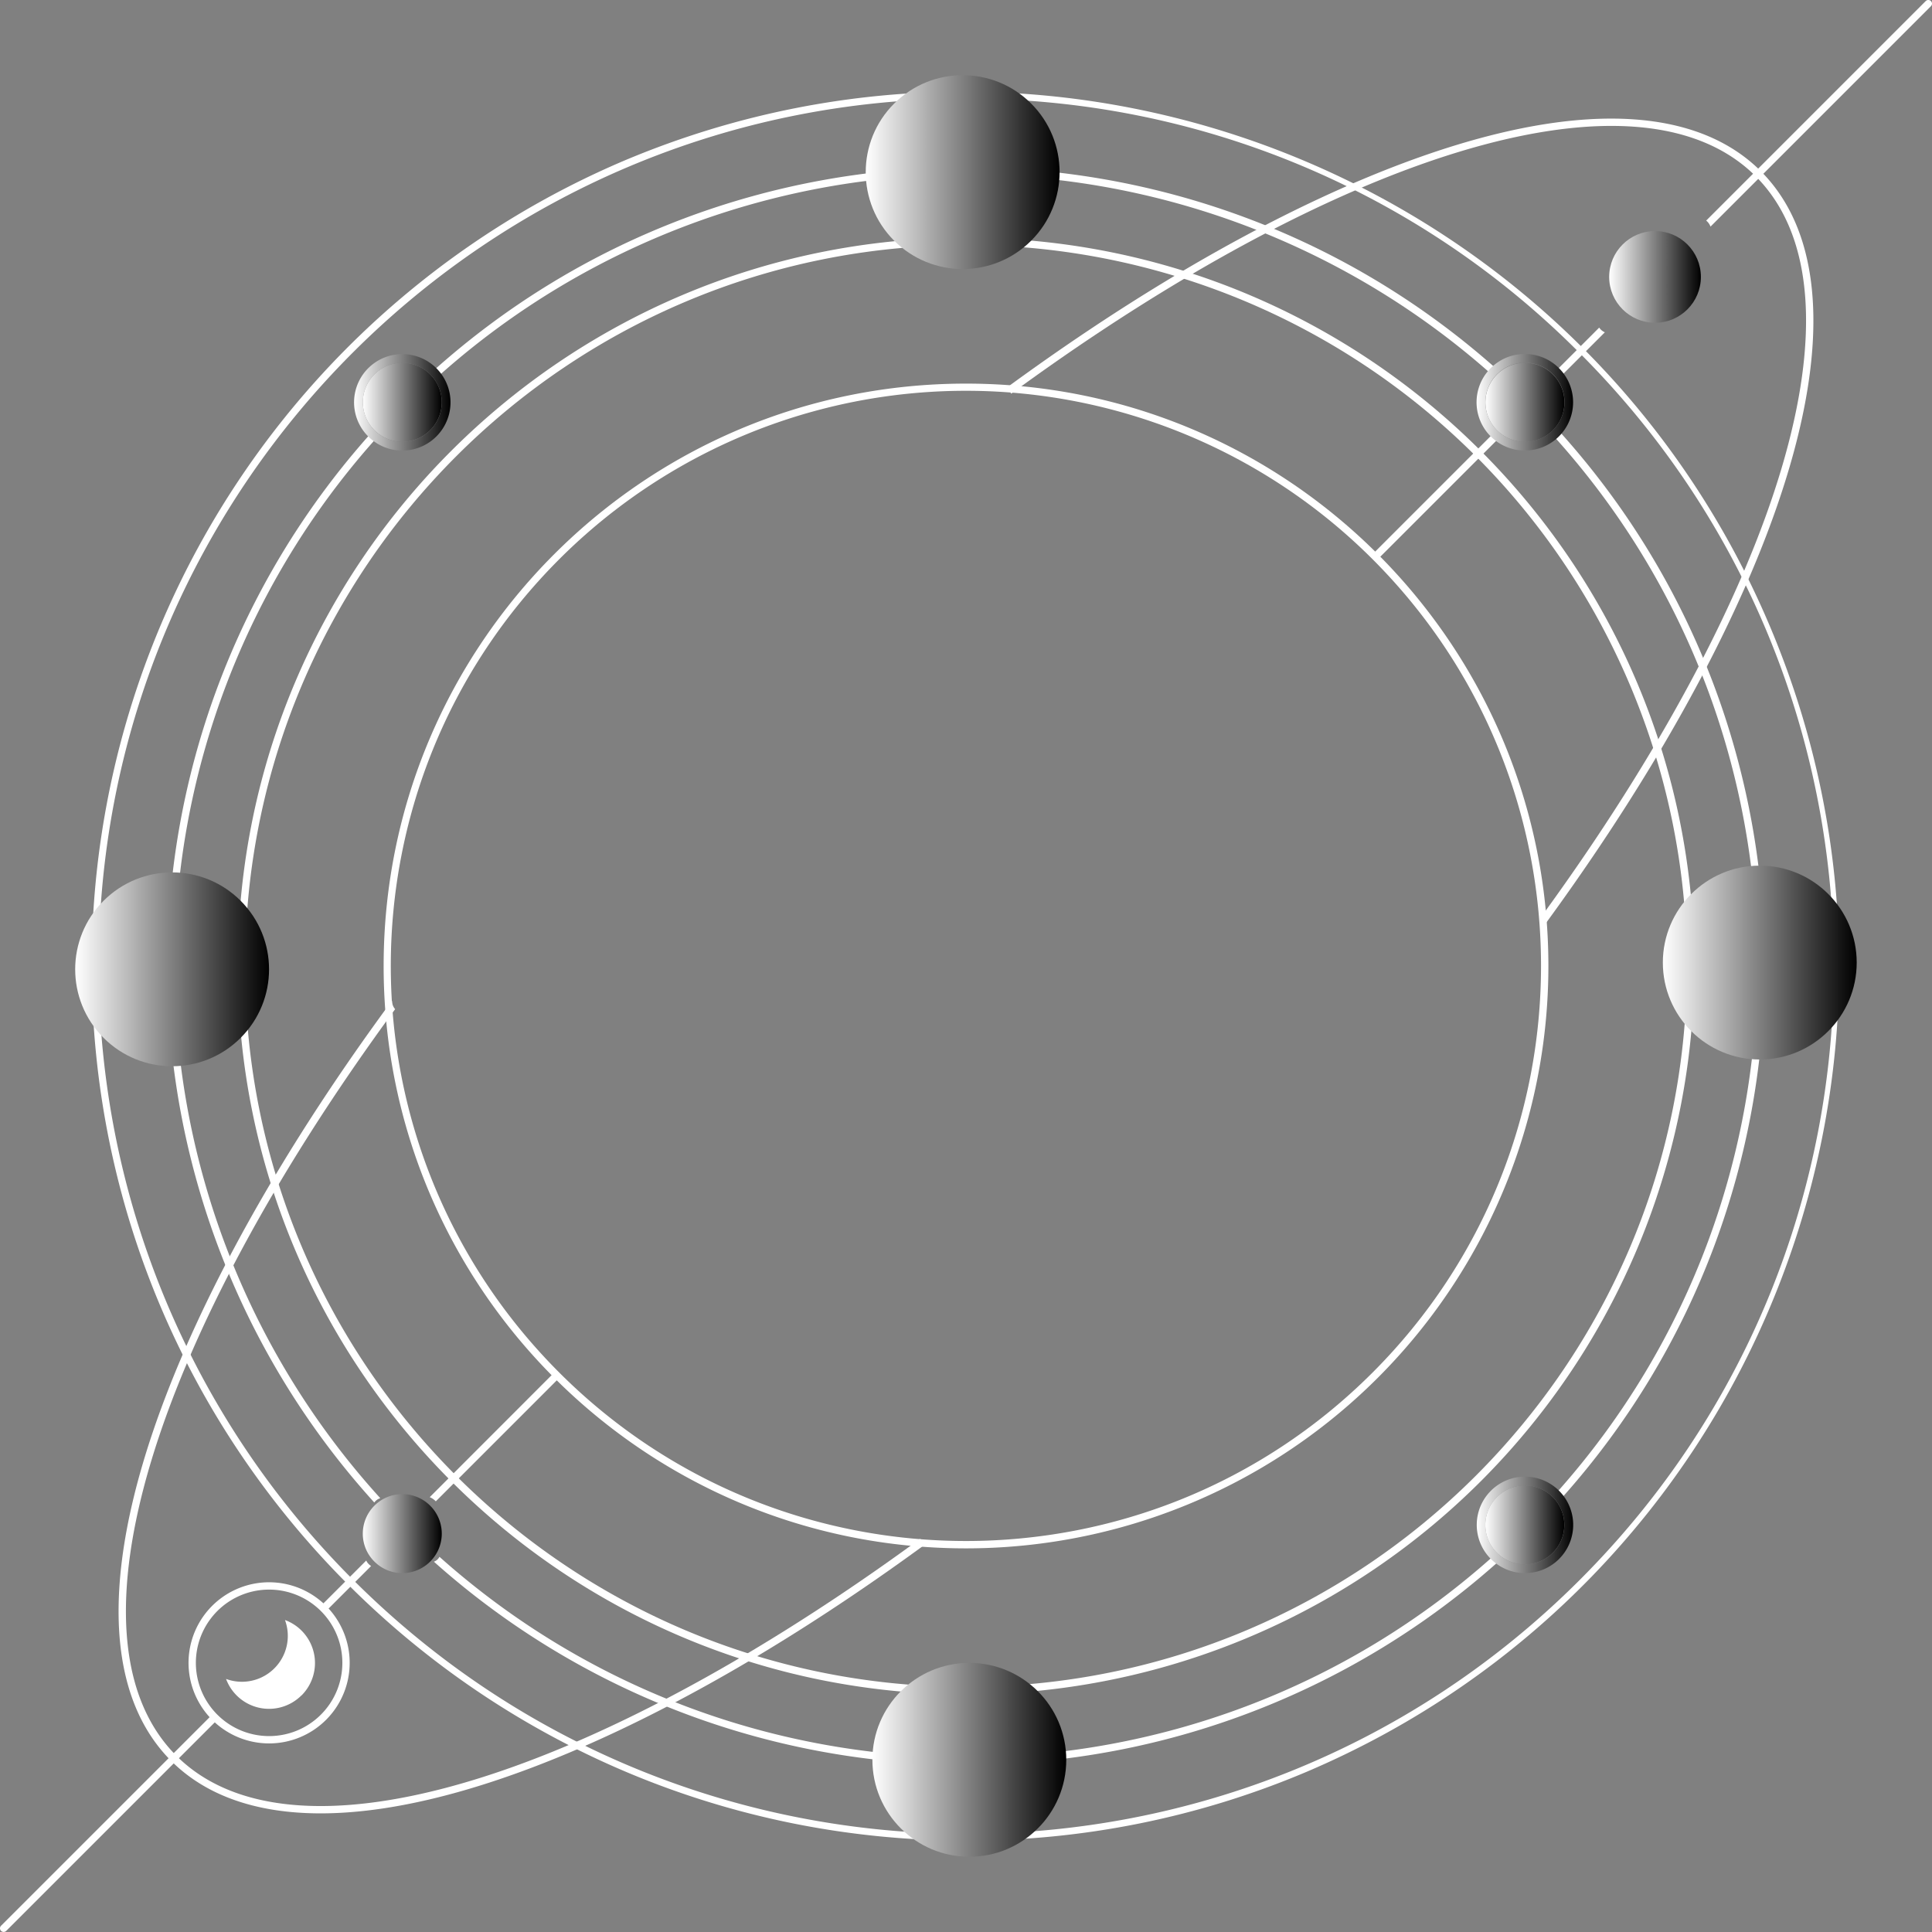 <svg id="Object" xmlns="http://www.w3.org/2000/svg" xmlns:xlink="http://www.w3.org/1999/xlink" viewBox="0 0 791.31 791.3"><rect x="0" y="0" width="791.31" height="791.3" fill="#808080" stroke="none"/><defs><style>.cls-1{fill:#fff;}.cls-2{fill:none;}.cls-3{fill:url(#linear-gradient);}.cls-4{fill:url(#linear-gradient-2);}.cls-5{fill:url(#linear-gradient-3);}.cls-6{fill:url(#linear-gradient-4);}.cls-7{fill:url(#linear-gradient-5);}.cls-8{fill:url(#linear-gradient-6);}.cls-9{fill:url(#linear-gradient-7);}.cls-10{fill:url(#linear-gradient-8);}.cls-11{fill:url(#linear-gradient-9);}.cls-12{fill:url(#linear-gradient-10);}.cls-13{fill:url(#linear-gradient-11);}.cls-14{fill:url(#linear-gradient-12);}</style><linearGradient id="linear-gradient" x1="354.59" y1="70.5" x2="433.99" y2="70.5" gradientTransform="translate(165.34 -258.15) rotate(45)" gradientUnits="userSpaceOnUse"><stop offset="0" stop-color="#fff"/><stop offset="1"/></linearGradient><linearGradient id="linear-gradient-2" x1="357.31" y1="720.79" x2="436.73" y2="720.79" gradientTransform="matrix(1, 0, 0, 1, 0, 0)" xlink:href="#linear-gradient"/><linearGradient id="linear-gradient-3" x1="608.41" y1="164.81" x2="640.77" y2="164.81" gradientTransform="matrix(1, 0, 0, 1, 0, 0)" xlink:href="#linear-gradient"/><linearGradient id="linear-gradient-4" x1="604.77" y1="164.77" x2="644.31" y2="164.77" gradientTransform="matrix(1, 0, 0, 1, 0, 0)" xlink:href="#linear-gradient"/><linearGradient id="linear-gradient-5" x1="608.38" y1="624.59" x2="640.74" y2="624.59" gradientTransform="matrix(1, 0, 0, 1, 0, 0)" xlink:href="#linear-gradient"/><linearGradient id="linear-gradient-6" x1="604.84" y1="624.56" x2="644.36" y2="624.56" gradientTransform="matrix(1, 0, 0, 1, 0, 0)" xlink:href="#linear-gradient"/><linearGradient id="linear-gradient-7" x1="148.6" y1="164.77" x2="180.94" y2="164.77" gradientTransform="matrix(1, 0, 0, 1, 0, 0)" xlink:href="#linear-gradient"/><linearGradient id="linear-gradient-8" x1="145.02" y1="164.8" x2="184.52" y2="164.8" gradientTransform="matrix(1, 0, 0, 1, 0, 0)" xlink:href="#linear-gradient"/><linearGradient id="linear-gradient-9" x1="148.6" y1="628.15" x2="180.94" y2="628.15" gradientTransform="matrix(1, 0, 0, 1, 0, 0)" xlink:href="#linear-gradient"/><linearGradient id="linear-gradient-10" x1="659.09" y1="113.42" x2="696.65" y2="113.42" gradientTransform="matrix(1, 0, 0, 1, 0, 0)" xlink:href="#linear-gradient"/><linearGradient id="linear-gradient-11" x1="681.06" y1="394.25" x2="760.48" y2="394.25" gradientTransform="matrix(1, 0, 0, 1, 0, 0)" xlink:href="#linear-gradient"/><linearGradient id="linear-gradient-12" x1="30.8" y1="397.02" x2="110.2" y2="397.02" gradientTransform="translate(301.39 66.43) rotate(45)" xlink:href="#linear-gradient"/></defs><path class="cls-1" d="M376.84,630.3C282,699.69,192.53,739.73,131.34,739.73c-24.91,0-45.13-6.63-59.13-20.63C23.7,670.59,63.6,547.22,161.84,413.34a5.21,5.21,0,0,1-1.27-3.3l-.07-.11C127.55,454.64,100.55,499,81.09,540.79c-39.17,84.26-43.1,148.34-11,180.43,14.36,14.36,35.12,21.51,61.24,21.51,32.24,0,72.67-10.9,119.19-32.56,41.43-19.29,85.35-46,129.65-78.51A5.49,5.49,0,0,1,376.84,630.3Z" transform="translate(0 -0.01)"/><path class="cls-1" d="M721.22,70.14c-32.1-32.14-96.17-28.22-180.43,11-41.13,19.15-84.72,45.6-128.71,77.83a5.43,5.43,0,0,1,2.08,2.29C509.13,91.72,598.74,51.58,660,51.58c24.87,0,45.1,6.64,59.1,20.63,48.1,48.11,9.26,169.82-87.2,302.41a3.85,3.85,0,0,1,.62,1.5,14.07,14.07,0,0,1,.25,2.55c32-43.78,58.33-87.15,77.39-128.1C749.38,166.31,753.32,102.28,721.22,70.14Z" transform="translate(0 -0.01)"/><path class="cls-1" d="M611.49,177.69l-48.85,48.85.06,0a5.4,5.4,0,0,1,1.74,2.4l49.22-49.22A4.63,4.63,0,0,1,611.49,177.69Z" transform="translate(0 -0.01)"/><path class="cls-1" d="M655,134.19l-17.18,17.18a5.56,5.56,0,0,1,2.4,1.84l17.1-17.1A5.24,5.24,0,0,1,655,134.19Z" transform="translate(0 -0.01)"/><path class="cls-1" d="M790.86.44a1.51,1.51,0,0,0-2.12,0L698.82,90.36a5.6,5.6,0,0,1,1.77,2.47L790.86,2.56h0A1.49,1.49,0,0,0,790.86.44Z" transform="translate(0 -0.01)"/><path class="cls-1" d="M178.5,614.93l50.72-50.73a4.61,4.61,0,0,1-1.85-2.39L176,613.22A7.21,7.21,0,0,1,178.5,614.93Z" transform="translate(0 -0.01)"/><path class="cls-1" d="M87.34,701.85.44,788.75h0a1.49,1.49,0,0,0,0,2.11,1.51,1.51,0,0,0,2.12,0l87.09-87.09A5.44,5.44,0,0,1,87.34,701.85Z" transform="translate(0 -0.01)"/><path class="cls-1" d="M133.19,659.78a2.41,2.41,0,0,1,.21.24L152,641.42a5.62,5.62,0,0,1-1.68-1.65,4.25,4.25,0,0,1-.31-.6l-19.31,19.31A5.28,5.28,0,0,1,133.19,659.78Z" transform="translate(0 -0.01)"/><path class="cls-2" d="M395.65,158.61c-130.91,0-237,106.13-237,237s106.13,237,237,237,237-106.13,237-237S526.56,158.61,395.65,158.61ZM210.77,356.83c-4.14,3.58-6,8.76-9.17,13.07a117,117,0,0,1-12.74,13.86,59.21,59.21,0,0,0-4.37,4.76,4,4,0,0,1-.18,2.57c-2.92,7.13-6.83,19.41-14.91,23.07-2.79,3.27-9.41.42-8.78-3.83a4.3,4.3,0,0,1,1.73-4.25l.05-.08c4.79-10.16,10.25-20.13,18.23-28.17,4.79-4.83,10.12-9.4,13.86-15.15,2.93-4.51,5-9.32,9.21-12.92C208.55,345.57,215.65,352.62,210.77,356.83ZM348.12,213.29c-15.32,15.57-25.91,35.29-42.65,49.53-4.88,4.15-12-2.89-7.07-7.07,16.74-14.24,27.32-34,42.65-49.53C345.57,201.63,352.64,208.7,348.12,213.29Z" transform="translate(0 -0.01)"/><path class="cls-1" d="M395.65,753.89c-197.9-.13-358.23-160.66-358.1-358.56A358.33,358.33,0,0,1,256.21,65.57C438.7-11,648.7,74.87,725.27,257.36c76.31,181.86-8.69,391.19-190.18,468.38A356,356,0,0,1,395.65,753.89Zm0-713.47c-196.19,0-355.24,159.05-355.23,355.25a355.21,355.21,0,0,0,104,251.18C283.07,785.7,508,785.91,646.85,647.3s139-363.53.45-502.38l-.46-.46A352.89,352.89,0,0,0,395.65,40.42Z" transform="translate(0 -0.01)"/><path class="cls-1" d="M155.76,613.64a324.09,324.09,0,0,1-1.4-434.41,5.46,5.46,0,0,1-2-2.26,327.1,327.1,0,0,0,.94,438.44A4.73,4.73,0,0,1,155.76,613.64Z" transform="translate(0 -0.01)"/><path class="cls-1" d="M612.34,636.73C489.68,747.17,303,747.46,180,637.65a4.21,4.21,0,0,1-2.28,2,327.21,327.21,0,0,0,436.6-.59A5.78,5.78,0,0,1,612.34,636.73Z" transform="translate(0 -0.01)"/><path class="cls-1" d="M638.36,176.33a4.49,4.49,0,0,1-2.27,2c111,122.57,111.57,309.49,1.75,432.74a6.47,6.47,0,0,1,1.86,2.45C750.94,489.16,750.47,300.19,638.36,176.33Z" transform="translate(0 -0.01)"/><path class="cls-1" d="M613.2,151.35C489,40.53,300.51,40.91,176.75,152.54a4.36,4.36,0,0,1,1.08.79,4.84,4.84,0,0,1,1,1.4,324.14,324.14,0,0,1,432.53-1A4.61,4.61,0,0,1,613.2,151.35Z" transform="translate(0 -0.01)"/><path class="cls-1" d="M395.65,694C230.91,694,97.37,560.4,97.38,395.66S230.93,97.39,395.67,97.39,693.94,230.94,693.94,395.68A298.28,298.28,0,0,1,395.65,694Zm0-593.59c-163.08,0-295.28,132.21-295.27,295.29S232.59,690.93,395.67,690.92,691,558.71,690.94,395.63A295.28,295.28,0,0,0,395.65,100.36Z" transform="translate(0 -0.01)"/><circle class="cls-3" cx="394.29" cy="70.5" r="39.7" transform="translate(65.63 299.45) rotate(-45)"/><circle class="cls-4" cx="397.02" cy="720.79" r="39.7"/><path class="cls-5" d="M640.77,164.78A16.18,16.18,0,1,1,636,153.34,16.17,16.17,0,0,1,640.77,164.78Z" transform="translate(0 -0.01)"/><path class="cls-6" d="M638.55,150.82a19.77,19.77,0,1,0,5.76,14A19.77,19.77,0,0,0,638.55,150.82Zm-25.39,25.39a16.2,16.2,0,1,1,11.43,4.73A16,16,0,0,1,613.16,176.21Z" transform="translate(0 -0.01)"/><path class="cls-7" d="M624.59,640.77A16.18,16.18,0,1,1,636,636,16.17,16.17,0,0,1,624.59,640.77Z" transform="translate(0 -0.01)"/><path class="cls-8" d="M638.55,638.55a19.75,19.75,0,1,0-14,5.77A19.76,19.76,0,0,0,638.55,638.55Zm-25.39-25.38a16.15,16.15,0,1,1-4.74,11.42A16.15,16.15,0,0,1,613.16,613.17Z" transform="translate(0 -0.01)"/><path class="cls-9" d="M164.77,148.6a16.17,16.17,0,1,1-11.44,4.74A16,16,0,0,1,164.77,148.6Z" transform="translate(0 -0.01)"/><path class="cls-10" d="M150.82,150.82a19.75,19.75,0,1,0,14-5.77A19.75,19.75,0,0,0,150.82,150.82Zm25.38,25.39a16.15,16.15,0,1,1,4.74-11.43,16,16,0,0,1-4.74,11.43Z" transform="translate(0 -0.01)"/><path class="cls-11" d="M148.6,628.14a16.17,16.17,0,1,1,4.73,11.44A16,16,0,0,1,148.6,628.14Z" transform="translate(0 -0.01)"/><path class="cls-2" d="M150.82,642.1a19.75,19.75,0,1,0-5.77-14A19.76,19.76,0,0,0,150.82,642.1Zm25.38-25.43a16.15,16.15,0,1,1-11.43-4.74A16,16,0,0,1,176.2,616.67Z" transform="translate(0 -0.01)"/><circle class="cls-2" cx="677.87" cy="113.42" r="31.5"/><path class="cls-2" d="M677.87,146.43A33,33,0,0,1,654.54,90.1h0a33,33,0,1,1,23.33,56.33Zm0-63a29.83,29.83,0,0,0-21.21,8.78h0a30,30,0,1,0,21.21-8.78Z" transform="translate(0 -0.01)"/><circle class="cls-12" cx="677.87" cy="113.42" r="18.78"/><circle class="cls-2" cx="110.21" cy="681.09" r="31.5"/><path class="cls-1" d="M110.21,714.08a33,33,0,1,1,23.33-9.65A33,33,0,0,1,110.21,714.08Zm0-63a30,30,0,1,0,21.21,8.77,30,30,0,0,0-21.21-8.77Z" transform="translate(0 -0.01)"/><path class="cls-1" d="M123.49,694.39a18.77,18.77,0,0,1-30.9-6.72,18.79,18.79,0,0,0,24.13-24.13,18.76,18.76,0,0,1,6.77,30.9Z" transform="translate(0 -0.01)"/><path class="cls-1" d="M395.65,634.19c-131.74,0-238.53-106.8-238.52-238.54s106.8-238.52,238.54-238.52,238.52,106.8,238.52,238.54A238.53,238.53,0,0,1,395.65,634.19ZM228,228l1.06,1.06c-92,92-92,241.13,0,333.12s241.13,92,333.12,0,92-241.13,0-333.12a235.55,235.55,0,0,0-333.12,0Z" transform="translate(0 -0.01)"/><circle class="cls-13" cx="720.77" cy="394.25" r="39.7"/><circle class="cls-14" cx="70.5" cy="397.02" r="39.7" transform="translate(-260.09 166.13) rotate(-45)"/></svg>